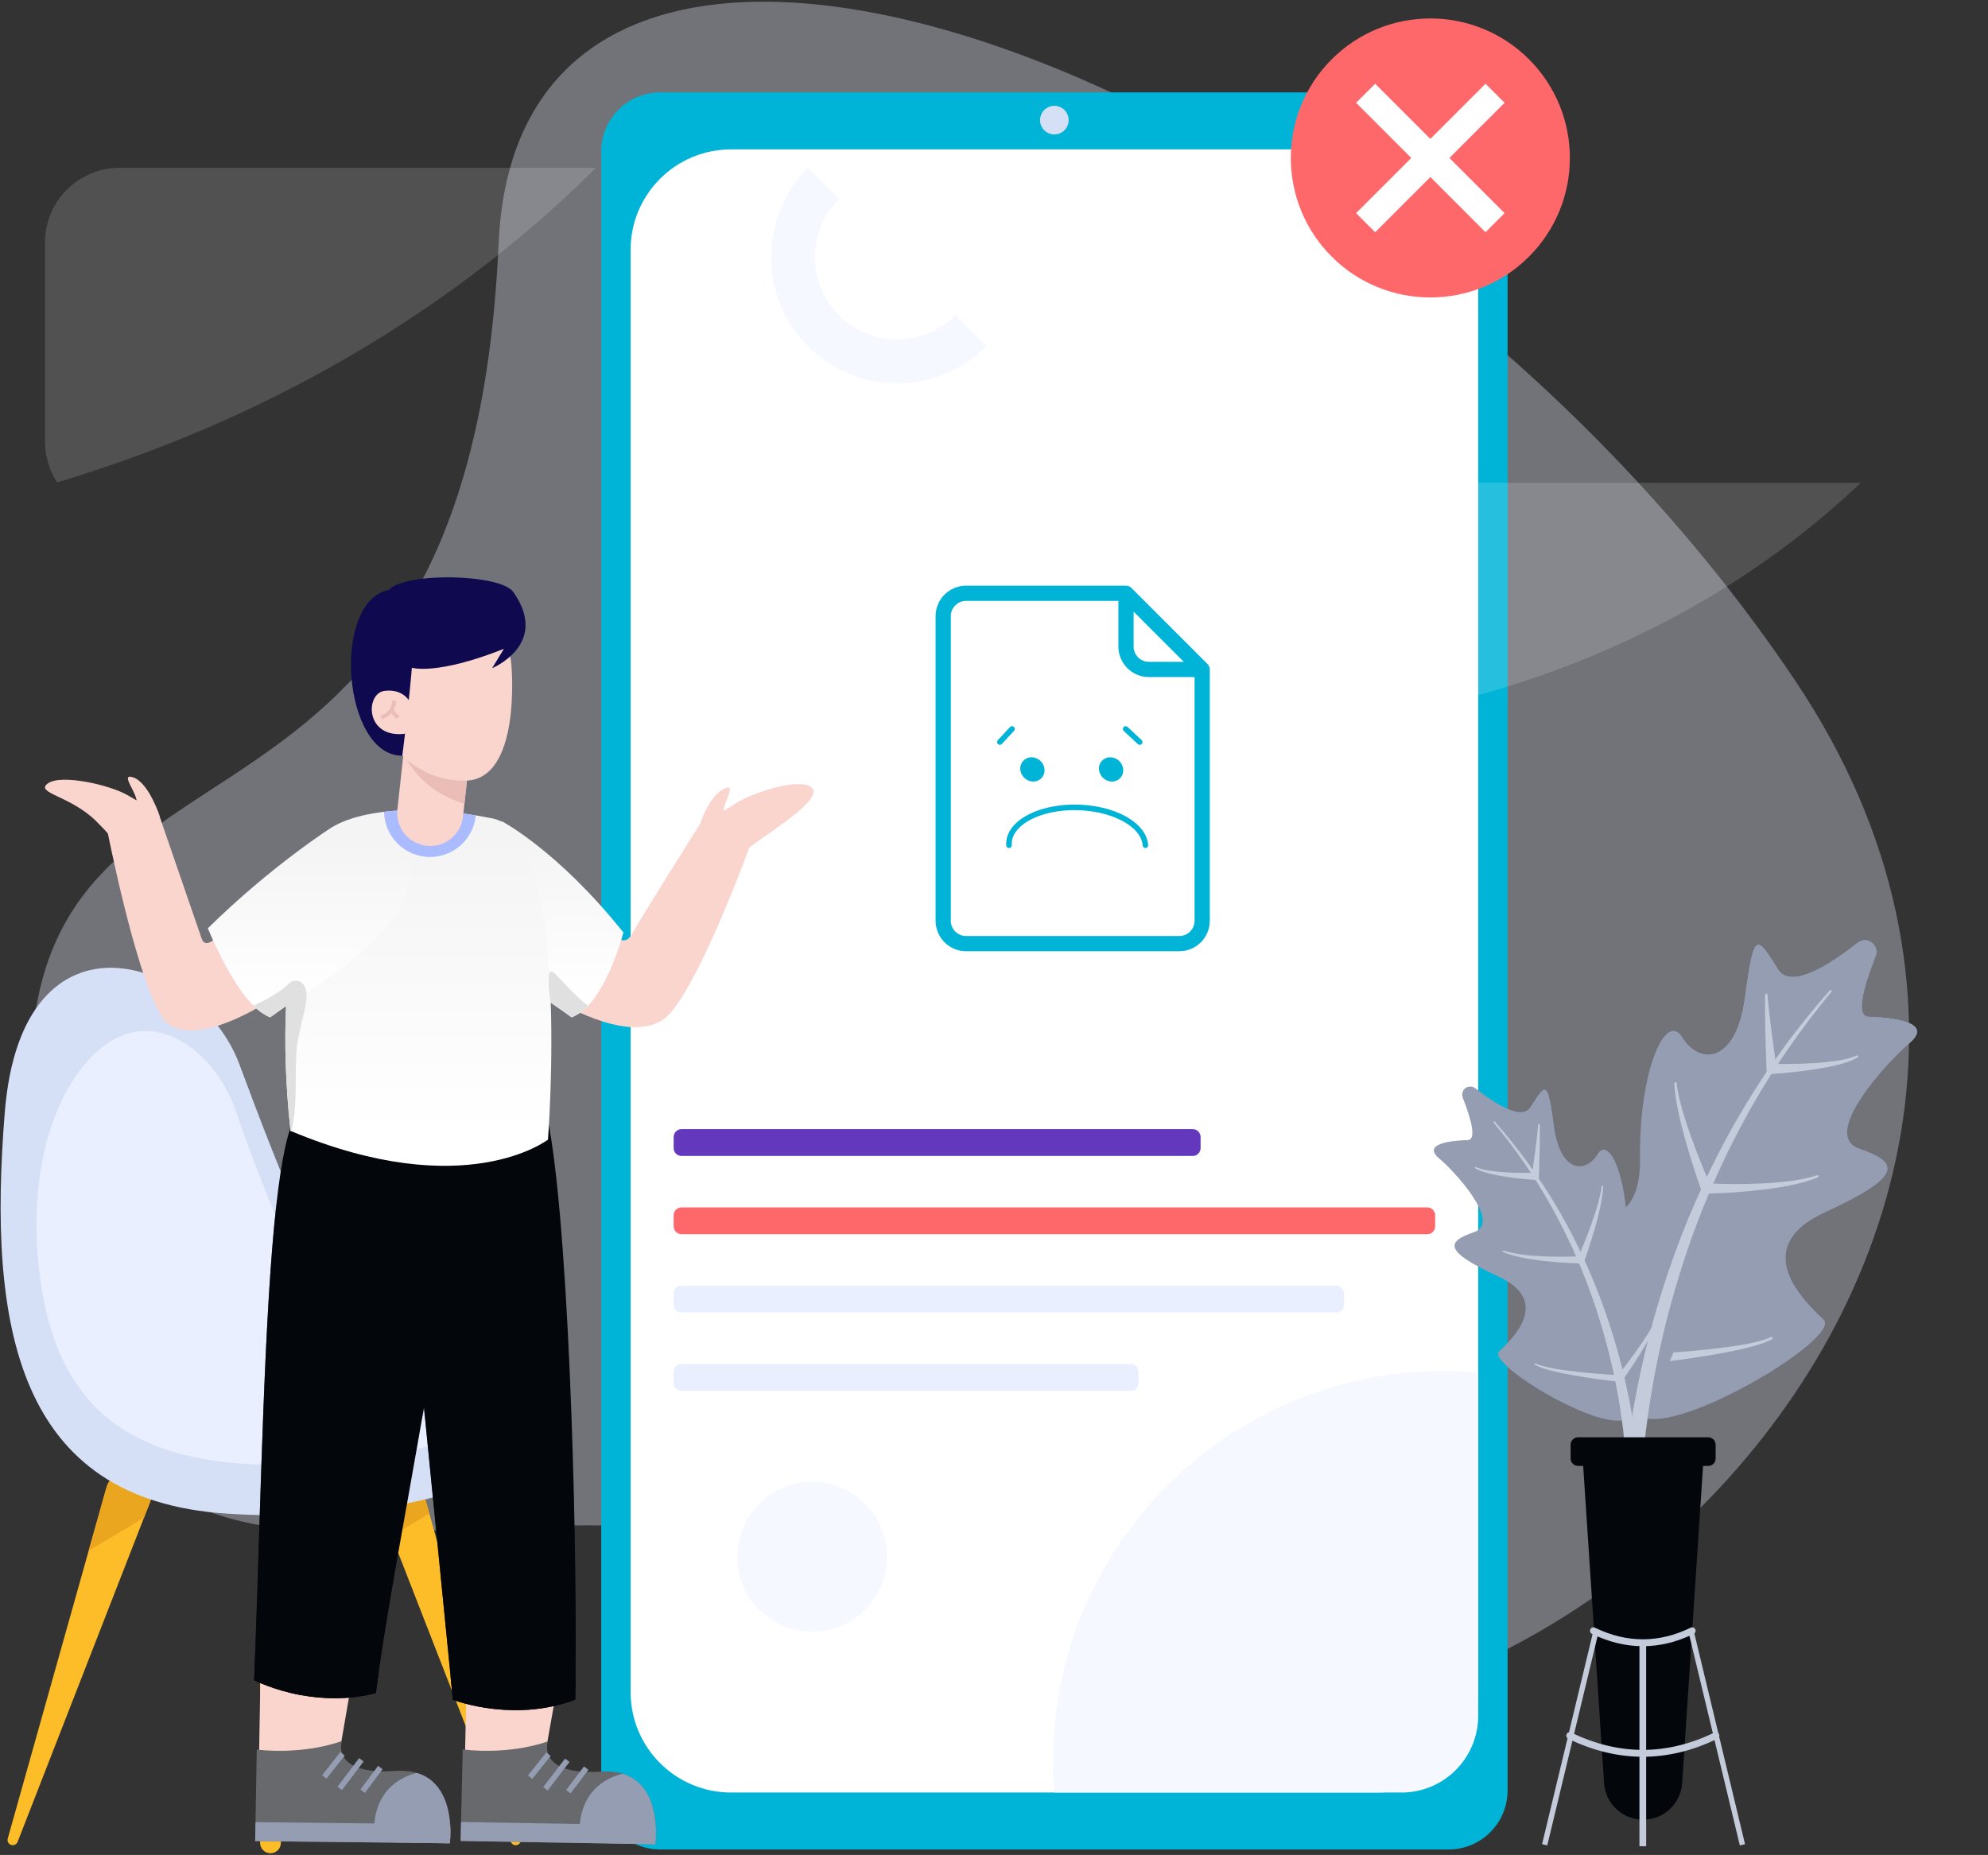 <svg width="404" height="377" viewBox="0 0 404 377" fill="none" xmlns="http://www.w3.org/2000/svg">
<rect x="0" y="0" width="404" height="377" fill="#333333" stroke="none"/>
<g clip-path="url(#clip0_13474_368377)">
<path opacity="0.34" d="M6.228 219.126C6.511 377.832 112.306 268.672 198.674 332.959C285.042 397.246 448.4 263.048 364.842 138.366C281.284 13.684 105.764 -50.506 101.328 49.451C95.391 183.254 6.084 139.984 6.228 219.126Z" fill="#E9EFFF"/>
<path d="M90.634 30.356V30.361H90.136C90.3 30.361 90.47 30.361 90.634 30.356Z" fill="#F5F8FF"/>
<path d="M294.379 18.778H134.173C127.551 18.778 122.184 24.146 122.184 30.768V363.903C122.184 370.525 127.551 375.893 134.173 375.893H294.379C301.001 375.893 306.369 370.525 306.369 363.903V30.768C306.369 24.146 301.001 18.778 294.379 18.778Z" fill="#00B4D8"/>
<path d="M300.397 50.77V343.907C300.397 355.177 291.258 364.316 279.988 364.316H148.563C137.293 364.316 128.154 355.177 128.154 343.907V50.77C128.154 39.497 137.293 30.361 148.563 30.361H279.988C291.258 30.361 300.397 39.494 300.397 50.77Z" fill="white"/>
<path d="M217.095 25.082C217.464 23.52 216.496 21.954 214.934 21.585C213.372 21.217 211.806 22.184 211.437 23.747C211.068 25.309 212.036 26.875 213.599 27.243C215.161 27.612 216.726 26.645 217.095 25.082Z" fill="#D5E0F7"/>
<path d="M242.386 229.487H138.498C137.615 229.487 136.898 230.203 136.898 231.086V233.335C136.898 234.218 137.615 234.935 138.498 234.935H242.386C243.269 234.935 243.985 234.218 243.985 233.335V231.086C243.985 230.203 243.269 229.487 242.386 229.487Z" fill="#6438BC"/>
<path d="M290.054 245.395H138.498C137.615 245.395 136.898 246.111 136.898 246.994V249.243C136.898 250.126 137.615 250.843 138.498 250.843H290.054C290.937 250.843 291.654 250.126 291.654 249.243V246.994C291.654 246.111 290.937 245.395 290.054 245.395Z" fill="#FF686B"/>
<path d="M271.546 261.306H138.498C137.615 261.306 136.898 262.022 136.898 262.905V265.154C136.898 266.037 137.615 266.753 138.498 266.753H271.546C272.43 266.753 273.146 266.037 273.146 265.154V262.905C273.146 262.022 272.43 261.306 271.546 261.306Z" fill="#E9EFFF"/>
<path d="M229.776 277.214H138.498C137.615 277.214 136.898 277.93 136.898 278.813V281.062C136.898 281.945 137.615 282.661 138.498 282.661H229.776C230.66 282.661 231.376 281.945 231.376 281.062V278.813C231.376 277.93 230.66 277.214 229.776 277.214Z" fill="#E9EFFF"/>
<path d="M300.397 278.971V348.732C300.397 357.338 293.42 364.316 284.814 364.316H214.263C214.093 362.219 214.008 360.096 214.008 357.953C214.008 314.156 249.512 278.655 293.306 278.655C295.698 278.655 298.061 278.76 300.397 278.971Z" fill="#F5F8FF"/>
<path d="M156.687 52.253C156.687 45.685 159.184 39.12 164.184 34.122L170.504 40.441C163.991 46.954 163.991 57.554 170.504 64.067C173.659 67.222 177.855 68.959 182.315 68.959C186.774 68.959 190.971 67.222 194.126 64.067L200.445 70.386C195.603 75.228 189.163 77.895 182.315 77.895C175.466 77.895 169.027 75.228 164.184 70.386C159.187 65.388 156.687 58.821 156.687 52.255V52.253Z" fill="#F5F8FF"/>
<path d="M170.686 330.532C178.494 327.414 182.296 318.556 179.178 310.748C176.06 302.94 167.202 299.138 159.394 302.256C151.586 305.375 147.784 314.232 150.902 322.04C154.02 329.849 162.878 333.65 170.686 330.532Z" fill="#F5F8FF"/>
<path d="M310.723 52.155C321.796 41.082 321.796 23.129 310.723 12.057C299.651 0.984 281.698 0.984 270.625 12.057C259.552 23.129 259.552 41.082 270.625 52.155C281.698 63.228 299.651 63.228 310.723 52.155Z" fill="#FF686B"/>
<path d="M294.548 32.107L305.763 43.322L301.888 47.197L290.677 35.982L279.462 47.197L275.587 43.322L286.802 32.107L275.587 20.893L279.462 17.021L290.677 28.235L301.888 17.021L305.763 20.893L294.548 32.107Z" fill="white"/>
<path d="M105.187 374.948C104.643 375.162 104.032 374.893 103.819 374.349L79.585 312.176L76.915 305.327C76.863 305.19 76.81 305.041 76.769 304.895C76.07 302.409 77.521 299.827 80.007 299.131C82.492 298.432 85.071 299.88 85.77 302.365L87.247 307.611L105.822 373.679C105.965 374.194 105.696 374.75 105.187 374.948Z" fill="#FDBD28"/>
<path d="M30.479 305.327L29.253 308.474L3.576 374.349C3.377 374.846 2.83 375.13 2.303 374.981C1.742 374.823 1.414 374.241 1.572 373.679L18.021 315.165L21.621 302.365C21.662 302.222 21.712 302.073 21.767 301.932C22.706 299.526 25.414 298.336 27.821 299.274C30.227 300.213 31.418 302.921 30.479 305.327Z" fill="#FDBD28"/>
<path d="M57.075 302V374.542C57.075 375.706 56.13 376.653 54.966 376.653C53.802 376.653 52.855 375.706 52.855 374.542V302C52.855 300.836 53.8 299.888 54.966 299.888C56.133 299.888 57.075 300.836 57.075 302Z" fill="#FDBD28"/>
<path d="M87.247 307.611L79.585 312.176L76.915 305.327C76.863 305.19 76.81 305.041 76.769 304.895C76.07 302.409 77.521 299.827 80.007 299.131C82.492 298.432 85.071 299.88 85.77 302.365L87.247 307.611Z" fill="#EAA61F"/>
<path d="M57.075 302V311.55L52.855 314.065V302C52.855 300.836 53.8 299.888 54.966 299.888C56.133 299.888 57.075 300.836 57.075 302Z" fill="#EAA61F"/>
<path d="M30.478 305.327L29.253 308.474L18.021 315.165L21.621 302.365C21.662 302.222 21.711 302.073 21.767 301.932C22.706 299.526 25.413 298.336 27.82 299.274C30.227 300.213 31.417 302.921 30.478 305.327Z" fill="#EAA61F"/>
<path d="M78.001 277.026C67.962 266.987 56.882 238.455 48.633 216.266C40.611 194.685 4.491 182.412 0.976 226.027C-2.542 269.64 3.438 304.813 45.995 307.626C88.552 310.439 113.42 295.932 112.82 289.688C111.946 280.559 91.014 290.039 78.001 277.026Z" fill="#D5E0F7"/>
<path d="M48.056 226.182C46.538 221.726 44.082 217.594 40.611 214.412C37.385 211.456 33.016 208.961 27.794 209.675C16.187 211.257 4.051 231.042 8.274 260.586C12.494 290.13 31.487 299.362 64.198 297.517C78.304 296.721 88.183 293.82 94.318 291.706C95.625 291.256 95.365 289.338 93.984 289.282C86.987 288.99 76.778 285.989 68.944 272.985C58.677 255.942 50.965 234.741 48.056 226.185V226.182Z" fill="#E9EFFF"/>
<path d="M333.278 287.811C337.337 290.194 349.282 285.15 358.625 279.518C366.322 274.877 372.255 269.844 370.577 268.233C366.854 264.663 355.034 253.65 370.875 246.362C386.71 239.069 386.093 236.28 377.87 233.487C369.647 230.694 383.85 215.506 387.953 212.081C393.108 207.777 384.85 206.809 379.73 206.651C376.981 206.566 378.847 200.206 381.16 194.343C382.049 192.085 379.391 190.117 377.487 191.62C371.498 196.343 363.907 201.048 361.362 197.036C356.926 190.056 356.461 188.968 354.602 202.773C353.759 209.046 351.727 212.4 349.461 213.69C346.732 215.239 343.662 213.801 341.884 210.838C338.626 205.411 333.053 217.199 333.281 235.66C333.509 254.115 316.598 245.433 315.048 247.912C313.498 250.392 320.642 280.404 333.281 287.811H333.278Z" fill="#949DB2"/>
<path d="M358.625 279.518C366.322 274.877 372.255 269.844 370.577 268.233C366.854 264.663 355.034 253.65 370.875 246.362C386.71 239.069 386.093 236.28 377.87 233.487C369.647 230.694 383.85 215.506 387.953 212.081C393.108 207.777 384.85 206.809 379.73 206.651C376.981 206.566 378.847 200.206 381.16 194.343C382.049 192.085 379.391 190.117 377.487 191.62C371.498 196.343 363.907 201.048 361.362 197.036C356.926 190.056 356.461 188.968 354.602 202.773C353.759 209.046 351.727 212.4 349.461 213.69C343.796 237.657 338.705 269.49 358.628 279.518H358.625Z" fill="#949DB2"/>
<path d="M322.578 255.065C323.11 257.097 323.987 258.992 324.905 260.852C325.832 262.709 326.841 264.522 327.903 266.3C328.961 268.081 330.058 269.838 331.193 271.57C332.327 273.304 333.479 275.014 334.69 276.716L335.038 277.149L335.532 277.094C339.702 276.626 343.84 276.055 347.969 275.362C350.031 275.003 352.089 274.62 354.133 274.149C355.154 273.897 356.175 273.652 357.18 273.336C358.189 273.035 359.184 272.657 360.137 272.16C360.251 272.102 360.295 271.961 360.236 271.847C360.178 271.739 360.046 271.692 359.935 271.742L359.915 271.751C358.991 272.163 358.014 272.473 357.008 272.71C356.008 272.962 354.987 273.146 353.97 273.333C351.926 273.678 349.864 273.941 347.802 274.175C343.673 274.623 339.518 274.947 335.383 275.166L336.225 275.544C334.95 273.959 333.699 272.321 332.479 270.675C331.254 269.028 330.07 267.356 328.917 265.657C327.762 263.961 326.663 262.232 325.642 260.457C324.633 258.682 323.66 256.866 323.031 254.936C322.99 254.811 322.858 254.743 322.738 254.784C322.621 254.822 322.554 254.945 322.586 255.065H322.578Z" fill="#C4CBDA"/>
<path d="M340.252 220.161C340.316 222.053 340.653 223.91 341.024 225.749C341.401 227.589 341.857 229.41 342.36 231.218C342.857 233.025 343.393 234.823 343.963 236.607C344.533 238.397 345.121 240.166 345.761 241.947L345.984 242.567L346.715 242.605C348.653 242.564 350.557 242.464 352.472 242.333C354.385 242.201 356.294 242.029 358.198 241.798C360.102 241.57 362.003 241.292 363.883 240.897C365.76 240.502 367.638 240.04 369.422 239.286C369.538 239.236 369.594 239.099 369.544 238.982C369.498 238.868 369.369 238.812 369.255 238.853H369.252C367.474 239.464 365.602 239.783 363.737 240.037C361.865 240.292 359.979 240.429 358.09 240.52C356.201 240.613 354.309 240.648 352.417 240.643C350.528 240.637 348.624 240.599 346.756 240.502L347.709 241.157C346.963 239.476 346.247 237.756 345.557 236.037C344.864 234.314 344.206 232.58 343.586 230.832C342.96 229.086 342.378 227.323 341.875 225.542C341.378 223.761 340.916 221.959 340.72 220.129C340.705 219.997 340.591 219.907 340.462 219.918C340.34 219.93 340.252 220.038 340.255 220.158L340.252 220.161Z" fill="#C4CBDA"/>
<path d="M358.71 202.159C358.66 204.692 358.701 207.224 358.754 209.754C358.809 212.283 358.891 214.81 358.991 217.342V218.348L360.038 218.281C361.538 218.184 363.006 218.05 364.485 217.892C365.962 217.731 367.436 217.541 368.904 217.316C370.372 217.091 371.837 216.81 373.287 216.462C374.732 216.105 376.185 215.687 377.516 214.924C377.627 214.859 377.665 214.719 377.601 214.605C377.539 214.5 377.411 214.459 377.302 214.508L377.288 214.514C375.995 215.108 374.551 215.394 373.115 215.611C371.673 215.821 370.223 215.965 368.764 216.055C367.304 216.146 365.842 216.202 364.38 216.228C362.921 216.251 361.447 216.251 360.003 216.213L361.049 217.152C360.687 214.663 360.339 212.16 360.017 209.663C359.698 207.163 359.391 204.659 359.175 202.15C359.166 202.022 359.052 201.925 358.923 201.937C358.804 201.946 358.713 202.048 358.71 202.165V202.159Z" fill="#C4CBDA"/>
<path d="M292.522 235.487C295.385 237.874 305.295 248.471 299.558 250.422C293.82 252.372 293.388 254.317 304.436 259.402C315.486 264.487 307.243 272.172 304.646 274.661C303.473 275.787 307.614 279.302 312.986 282.536C319.504 286.463 327.836 289.987 330.669 288.32C339.489 283.156 344.472 262.218 343.387 260.487C342.758 259.478 338.477 261.119 335.053 260.101C332.611 259.379 330.605 257.3 330.669 251.939C330.827 239.058 326.938 230.835 324.666 234.625C323.423 236.692 321.282 237.695 319.379 236.613C317.797 235.716 316.378 233.373 315.79 229.001C314.492 219.369 314.167 220.126 311.071 224.995C309.299 227.797 304.003 224.513 299.824 221.217C298.944 220.524 297.833 220.892 297.362 221.679C297.125 222.08 297.055 222.586 297.265 223.118C298.877 227.209 300.178 231.648 298.262 231.709C294.689 231.818 288.928 232.496 292.525 235.496L292.522 235.487Z" fill="#949DB2"/>
<path d="M297.362 221.67C300.763 232.493 311.583 259.481 335.05 260.098C332.608 259.375 330.602 257.296 330.666 251.936C330.824 239.055 326.935 230.832 324.663 234.622C323.42 236.689 321.279 237.692 319.376 236.61C317.794 235.712 316.375 233.37 315.788 228.998C314.489 219.366 314.165 220.123 311.068 224.992C309.296 227.793 304 224.509 299.821 221.214C298.941 220.521 297.83 220.889 297.359 221.676L297.362 221.67Z" fill="#949DB2"/>
<path d="M333.219 302.821C333.201 301.038 333.093 299.35 332.953 297.628C332.807 295.917 332.625 294.209 332.403 292.51C331.964 289.109 331.368 285.738 330.654 282.392C329.23 275.702 327.256 269.137 324.803 262.765C323.572 259.58 322.186 256.457 320.712 253.384C319.206 250.322 317.586 247.322 315.831 244.397C312.319 238.558 308.266 233.054 303.772 227.954C303.713 227.887 303.611 227.881 303.544 227.94C303.476 227.998 303.47 228.1 303.526 228.168C307.863 233.376 311.737 238.961 315.056 244.851C316.714 247.798 318.235 250.816 319.642 253.887C321.016 256.972 322.3 260.095 323.429 263.276C325.677 269.637 327.441 276.167 328.657 282.793C329.268 286.103 329.76 289.437 330.096 292.779C330.268 294.452 330.397 296.125 330.494 297.797C330.584 299.461 330.64 301.166 330.613 302.775V302.813C330.599 303.535 331.175 304.128 331.897 304.143C332.62 304.155 333.213 303.582 333.228 302.859C333.228 302.851 333.228 302.833 333.228 302.821H333.219Z" fill="#C4CBDA"/>
<path d="M337.819 265.388C337.38 266.736 336.702 268.002 335.997 269.239C335.287 270.476 334.518 271.684 333.713 272.865C332.912 274.049 332.085 275.216 331.228 276.365C330.377 277.512 329.502 278.655 328.613 279.761L329.201 279.497C326.315 279.345 323.417 279.117 320.537 278.807C319.098 278.643 317.659 278.459 316.235 278.219C314.82 277.959 313.375 277.696 312.088 277.117L312.074 277.111C311.992 277.073 311.895 277.111 311.86 277.193C311.825 277.272 311.86 277.363 311.933 277.404C312.597 277.752 313.293 278.015 313.998 278.222C314.7 278.442 315.41 278.614 316.124 278.79C317.551 279.117 318.987 279.386 320.426 279.638C323.306 280.12 326.192 280.521 329.102 280.845L329.447 280.883L329.69 280.582C330.532 279.395 331.336 278.202 332.128 276.991C332.921 275.784 333.684 274.558 334.424 273.315C335.164 272.076 335.869 270.809 336.515 269.514C337.155 268.216 337.766 266.894 338.138 265.478C338.161 265.391 338.109 265.303 338.021 265.28C337.936 265.259 337.851 265.306 337.825 265.385L337.819 265.388Z" fill="#C4CBDA"/>
<path d="M325.476 241.105C325.338 242.382 325.017 243.637 324.669 244.88C324.318 246.123 323.911 247.351 323.476 248.57C323.043 249.79 322.584 251 322.101 252.202C321.619 253.401 321.119 254.603 320.601 255.776L321.265 255.316C319.961 255.384 318.633 255.41 317.317 255.413C315.998 255.419 314.677 255.393 313.358 255.328C312.039 255.267 310.723 255.167 309.419 254.992C308.117 254.814 306.81 254.591 305.57 254.167C305.486 254.138 305.392 254.182 305.363 254.267C305.336 254.349 305.374 254.436 305.453 254.468C306.696 254.995 308.006 255.316 309.316 255.594C310.629 255.869 311.954 256.062 313.282 256.223C314.609 256.384 315.943 256.507 317.276 256.597C318.613 256.688 319.94 256.758 321.294 256.787L321.753 256.796L321.961 256.328C322.405 255.085 322.818 253.851 323.215 252.603C323.613 251.357 323.987 250.103 324.333 248.842C324.68 247.582 325.002 246.313 325.262 245.029C325.523 243.745 325.754 242.45 325.8 241.128C325.803 241.037 325.733 240.964 325.643 240.961C325.558 240.958 325.485 241.026 325.476 241.107V241.105Z" fill="#C4CBDA"/>
<path d="M312.597 228.557C312.445 230.305 312.231 232.054 312.009 233.797C311.784 235.54 311.541 237.286 311.29 239.023L312.018 238.367C309.994 238.414 307.939 238.382 305.906 238.256C304.889 238.192 303.874 238.093 302.871 237.946C301.871 237.794 300.862 237.595 299.961 237.183H299.952C299.871 237.142 299.774 237.177 299.736 237.259C299.701 237.335 299.73 237.426 299.803 237.467C300.73 237.999 301.745 238.291 302.754 238.54C303.766 238.783 304.786 238.979 305.813 239.137C307.865 239.452 309.915 239.669 311.997 239.812L312.726 239.862V239.16C312.796 237.394 312.851 235.63 312.889 233.864C312.927 232.101 312.957 230.335 312.922 228.565C312.922 228.475 312.845 228.405 312.755 228.407C312.67 228.407 312.603 228.475 312.597 228.557Z" fill="#C4CBDA"/>
<path d="M333.36 308.529C333.336 307.398 333.348 306.175 333.38 304.988C333.412 303.792 333.462 302.593 333.529 301.394C333.667 298.996 333.851 296.596 334.1 294.201C334.582 289.408 335.29 284.632 336.164 279.886C337.047 275.14 338.097 270.423 339.355 265.756C340.612 261.092 342.054 256.475 343.659 251.913C345.273 247.354 347.116 242.877 349.087 238.455C350.119 236.265 351.116 234.06 352.239 231.914C353.306 229.738 354.494 227.627 355.657 225.501C360.418 217.058 365.971 209.058 372.185 201.589C372.267 201.49 372.256 201.343 372.159 201.262C372.063 201.18 371.916 201.191 371.834 201.285C365.392 208.596 359.582 216.482 354.546 224.855C353.312 226.963 352.058 229.06 350.92 231.221C349.724 233.352 348.657 235.551 347.551 237.733C345.437 242.14 343.449 246.614 341.685 251.179C339.931 255.746 338.34 260.379 336.933 265.072C335.527 269.765 334.328 274.52 333.295 279.313C332.272 284.109 331.415 288.943 330.786 293.815C330.465 296.25 330.207 298.695 329.997 301.149C329.895 302.377 329.807 303.605 329.74 304.839C329.672 306.082 329.623 307.29 329.614 308.594C329.605 309.629 330.438 310.471 331.474 310.48C332.509 310.489 333.351 309.655 333.36 308.62C333.36 308.606 333.36 308.591 333.36 308.576V308.527V308.529Z" fill="#C4CBDA"/>
<path d="M333.912 369.834C329.724 369.834 326.253 366.585 325.979 362.403L321.504 294.446H346.323L341.849 362.403C341.574 366.582 338.103 369.834 333.915 369.834H333.912Z" fill="#03060B"/>
<path d="M347.136 292.121H320.692C319.855 292.121 319.177 292.8 319.177 293.636V296.423C319.177 297.26 319.855 297.938 320.692 297.938H347.136C347.972 297.938 348.65 297.26 348.65 296.423V293.636C348.65 292.8 347.972 292.121 347.136 292.121Z" fill="#03060B"/>
<path d="M324.859 331.703L323.804 331.45L313.379 374.809L314.433 375.063L324.859 331.703Z" fill="#C4CBDA"/>
<path d="M353.567 375.063L354.622 374.81L344.196 331.45L343.141 331.704L353.567 375.063Z" fill="#C4CBDA"/>
<path d="M334.532 333.886H333.167V375.226H334.532V333.886Z" fill="#C4CBDA"/>
<path d="M333.851 334.576C330.394 334.576 326.941 333.74 323.511 332.07C323.166 331.9 323.019 331.482 323.189 331.137C323.359 330.789 323.774 330.646 324.122 330.815C330.579 333.959 337.126 333.959 343.58 330.815C343.928 330.646 344.343 330.792 344.513 331.137C344.682 331.485 344.536 331.9 344.191 332.07C340.761 333.74 337.304 334.576 333.851 334.576Z" fill="#C4CBDA"/>
<path d="M333.851 357.049C328.786 357.049 323.718 355.824 318.688 353.376C318.343 353.206 318.197 352.788 318.367 352.443C318.536 352.095 318.954 351.952 319.299 352.121C328.955 356.824 338.746 356.824 348.402 352.121C348.75 351.952 349.165 352.098 349.335 352.443C349.504 352.791 349.358 353.206 349.013 353.376C343.983 355.827 338.915 357.049 333.851 357.049Z" fill="#C4CBDA"/>
<path d="M52.65 356.487L52.919 341.021L71.752 340.091L68.962 356.35C68.962 356.35 57.206 359.073 52.653 356.485L52.65 356.487Z" fill="#F9D5CE"/>
<path d="M91.411 374.635L51.857 374.188L52.179 355.596C62.367 356.68 69.447 353.853 69.447 353.853C69.447 353.853 67.151 360.836 80.322 359.929C82.021 359.812 83.463 359.97 84.691 360.333C89.89 361.871 91.212 367.094 91.472 370.781C91.63 372.983 91.408 374.635 91.408 374.635H91.411Z" fill="#67696C"/>
<path d="M91.411 374.635L76.091 374.369C75.094 364.026 81.486 361.131 84.694 360.33C89.893 361.868 91.215 367.091 91.475 370.778C91.633 372.98 91.411 374.633 91.411 374.633V374.635Z" fill="#949DB2"/>
<path d="M91.411 374.635L51.857 374.188L51.925 370.334L91.475 370.781C91.633 372.983 91.411 374.635 91.411 374.635Z" fill="#949DB2"/>
<path d="M76.834 358.9L73.234 363.715L74.143 364.394L77.743 359.579L76.834 358.9Z" fill="#949DB2"/>
<path d="M72.99 357.317L68.581 363.137L69.485 363.822L73.895 358.002L72.99 357.317Z" fill="#949DB2"/>
<path d="M69.165 356.097L65.455 360.794L66.345 361.497L70.055 356.8L69.165 356.097Z" fill="#949DB2"/>
<path d="M86.165 286.092C82.799 305.447 79.033 325.382 77.009 339.503C76.775 341.118 76.565 342.656 76.383 344.109C70.781 345.565 65.467 345.299 61.212 344.524C55.472 343.472 51.656 341.477 51.656 341.477C51.726 339.667 51.793 337.837 51.861 335.991C53.039 303.544 53.691 266.838 56.162 244.821C57.174 235.803 58.49 229.25 60.276 226.463C60.276 226.463 71.979 225.667 86.259 228.738C88.42 229.197 90.645 229.753 92.894 230.411C93.572 241.108 90.148 263.192 86.168 286.089L86.165 286.092Z" fill="#03060B"/>
<path d="M94.499 356.464L94.856 341.001L113.694 340.182L110.811 356.423C110.811 356.423 99.04 359.078 94.502 356.464H94.499Z" fill="#F9D5CE"/>
<path d="M133.155 374.834L93.604 374.159L94.034 355.566C104.216 356.71 111.313 353.923 111.313 353.923C111.313 353.923 108.98 360.891 122.154 360.061C123.853 359.956 125.294 360.119 126.52 360.491C131.71 362.058 133 367.29 133.242 370.98C133.386 373.182 133.155 374.834 133.155 374.834Z" fill="#67696C"/>
<path d="M133.155 374.834L117.835 374.481C116.896 364.132 123.306 361.272 126.52 360.491C131.71 362.058 133 367.29 133.243 370.98C133.386 373.182 133.155 374.834 133.155 374.834Z" fill="#949DB2"/>
<path d="M133.155 374.834L93.604 374.159L93.692 370.305L133.24 370.98C133.383 373.182 133.152 374.834 133.152 374.834H133.155Z" fill="#949DB2"/>
<path d="M118.675 359.016L115.046 363.81L115.951 364.494L119.579 359.7L118.675 359.016Z" fill="#949DB2"/>
<path d="M114.835 357.412L110.392 363.206L111.292 363.897L115.736 358.102L114.835 357.412Z" fill="#949DB2"/>
<path d="M111.018 356.171L107.281 360.848L108.167 361.556L111.904 356.88L111.018 356.171Z" fill="#949DB2"/>
<path d="M116.972 340.726C116.955 342.393 116.934 343.975 116.905 345.445C110.934 347.694 105.094 347.838 100.57 347.346C95.459 346.799 92.037 345.448 92.037 345.448L91.572 340.778L86.162 286.092L86.004 284.474L80.773 231.621C80.773 231.621 82.747 230.253 86.253 228.741C91.499 226.472 100.184 223.869 110.799 225.042C115.458 244.266 117.288 309.065 116.97 340.726H116.972Z" fill="#03060B"/>
<path d="M116.972 340.726C116.954 342.393 116.934 343.975 116.905 345.445C110.933 347.694 105.094 347.838 100.57 347.346C95.458 346.799 92.037 345.448 92.037 345.448L91.572 340.778C97.09 341.811 106.559 342.843 116.969 340.723L116.972 340.726Z" fill="#03060B"/>
<path d="M77.009 339.503C76.775 341.118 76.565 342.656 76.383 344.109C70.781 345.565 65.467 345.299 61.212 344.524C55.472 343.472 51.656 341.477 51.656 341.477C51.726 339.667 51.793 337.837 51.861 335.991C57.054 337.994 67.456 341.226 77.012 339.503H77.009Z" fill="#03060B"/>
<g opacity="0.6">
<path d="M100.573 347.346C95.462 346.799 92.04 345.448 92.04 345.448L86.007 284.472C87.01 279.337 90.35 262.121 91.291 255.279C90.598 272.979 92.128 306.842 92.128 306.842C92.78 317.495 94.277 339.65 100.573 347.346Z" fill="#03060B"/>
</g>
<g opacity="0.6">
<path d="M61.209 344.524C55.469 343.472 51.653 341.477 51.653 341.477C52.969 307.763 53.548 268.09 56.159 244.824C57.045 254.556 58.633 274.754 57.706 286.498C56.452 302.386 54.361 334.576 60.215 341.685C61.206 342.89 61.464 343.817 61.209 344.527V344.524Z" fill="#03060B"/>
</g>
<path d="M152.672 171.15C152.672 171.15 143.154 197.714 136.305 205.809C133.422 209.221 128.684 209.224 124.169 208.084C121.938 207.522 119.754 206.683 117.882 205.835C114.551 204.329 112.18 202.808 112.18 202.808L114.765 199.946L124.184 189.506C124.184 189.506 125.137 190.743 126.248 191.05C126.959 191.252 127.734 191.068 128.363 189.924C129.971 187.012 142.452 167.124 142.452 167.124L152.675 171.153L152.672 171.15Z" fill="#F9D5CE"/>
<path d="M150.2 174.648C150.2 174.648 148.832 174.58 154.938 170.323C161.044 166.065 167.483 161.538 164.608 159.828C161.734 158.12 152.037 161.375 148.732 163.749C144.758 166.603 141.1 166.872 141.957 169.372C142.817 171.873 150.2 174.648 150.2 174.648Z" fill="#F9D5CE"/>
<path d="M142.377 167.167C142.377 167.167 144.112 161.752 147.156 160.307C150.2 158.863 146.22 164.138 147.141 165.594C148.062 167.051 143.035 167.831 142.377 167.167Z" fill="#F9D5CE"/>
<path d="M126.689 189.506C126.689 189.506 126.54 190.091 126.245 191.05C125.321 194.059 122.987 200.744 119.522 204.408C118.999 204.964 118.452 205.449 117.879 205.838C117.811 205.885 117.744 205.929 117.677 205.973C117.18 206.294 116.683 206.563 116.185 206.78C114.671 205.671 113.255 204.689 111.904 203.779C105.345 199.361 100.342 196.656 93.751 189.79C91.396 187.339 89.519 184.555 88.332 181.438C83.124 167.793 102.02 166.936 102.02 166.936C102.02 166.936 113.308 172.791 126.686 189.512L126.689 189.506Z" fill="url(#paint0_linear_13474_368377)"/>
<path d="M111.357 231.615C111.357 231.615 94.563 244.693 59.136 229.881C59.104 229.864 59.074 229.852 59.039 229.84C59.036 229.823 59.031 229.802 59.036 229.785C57.984 220.149 57.8 211.719 58.133 204.478C58.203 203.001 58.291 201.572 58.405 200.197C59.437 187.053 62.16 178.382 63.978 174.034C65.631 170.086 66.92 168.621 67.61 168.08C67.967 167.796 68.157 167.761 68.157 167.761C68.157 167.761 71.204 165.805 78.056 164.989C82.55 164.451 88.689 164.404 96.678 165.72C97.798 165.904 98.953 166.118 100.149 166.355C116.215 169.595 111.357 231.613 111.357 231.613V231.615Z" fill="url(#paint1_linear_13474_368377)"/>
<path d="M46.419 187.833C46.419 187.833 42.061 193.907 40.982 190.76C39.903 187.614 32.443 165.968 32.443 165.968L21.676 168.162C21.676 168.162 27.285 197.068 32.619 206.23C37.956 215.394 56.867 202.048 56.867 202.048L46.416 187.833H46.419Z" fill="#F9D5CE"/>
<path d="M23.506 172.03C23.506 172.03 24.866 172.2 19.594 166.945C14.321 161.69 7.025 161.202 9.722 159.225C12.421 157.248 22.384 159.558 25.901 161.6C30.133 164.059 33.823 165.951 32.542 168.264C31.262 170.577 23.506 172.028 23.506 172.028V172.03Z" fill="#F9D5CE"/>
<path d="M32.513 166.024C32.513 166.024 30.311 159.17 27.142 158.026C23.972 156.88 28.443 161.749 27.665 163.29C26.887 164.828 31.75 166.565 32.513 166.027V166.024Z" fill="#F9D5CE"/>
<path d="M82.746 181.432C81.559 184.552 79.682 187.336 77.328 189.784C71.187 196.179 66.423 198.966 60.492 202.893C59.726 203.396 58.946 203.923 58.136 204.478C57.097 205.189 56.021 205.946 54.893 206.774C54.398 206.557 53.901 206.288 53.404 205.967C52.764 205.557 52.126 205.022 51.498 204.391C46.538 199.419 42.242 188.667 42.242 188.667C55.243 175.864 67.531 168.08 67.531 168.08H67.616C69.034 168.077 87.764 168.296 82.749 181.429L82.746 181.432Z" fill="url(#paint2_linear_13474_368377)"/>
<path d="M50.182 204.554C50.182 204.554 50.185 204.698 50.193 204.964C50.185 204.973 50.182 204.973 50.182 204.973V204.554Z" fill="#4741BB"/>
<path d="M60.215 214.172C59.925 220.214 60.431 225.86 59.136 229.884C59.104 229.867 59.074 229.855 59.039 229.843C59.036 229.826 59.031 229.805 59.036 229.788C57.984 220.152 57.799 211.722 58.133 204.481C57.095 205.192 56.019 205.949 54.89 206.777C54.395 206.56 53.898 206.291 53.401 205.97C52.761 205.56 52.123 205.025 51.495 204.393C53.331 203.545 56.63 201.893 58.405 200.2C58.489 200.121 58.568 200.036 58.647 199.957C59.861 198.694 62.168 199.235 62.306 202.048C62.443 204.82 60.425 209.815 60.215 214.172Z" fill="#E0E0E0"/>
<path d="M119.522 204.405C118.999 204.961 118.452 205.446 117.879 205.835C117.811 205.882 117.744 205.926 117.677 205.97C117.18 206.291 116.683 206.56 116.186 206.777C114.671 205.668 113.255 204.686 111.904 203.776C111.79 203.054 111.007 197.84 111.916 197.451C112.285 197.293 113.349 198.445 114.758 199.949C116.124 201.408 117.823 203.192 119.519 204.408L119.522 204.405Z" fill="#E0E0E0"/>
<path d="M96.681 165.726C96.236 170.466 92.245 174.174 87.39 174.174C82.285 174.174 78.138 170.077 78.059 164.992C82.554 164.454 88.692 164.407 96.681 165.723V165.726Z" fill="#ABBBFF"/>
<path d="M95.915 149.359L94.093 165.963C93.689 169.644 90.376 172.303 86.695 171.899C83.013 171.495 80.355 168.182 80.758 164.501L82.58 147.897L95.915 149.359Z" fill="#F9D5CE"/>
<path d="M95.914 149.359L94.379 163.366C87.03 161.144 83.553 156.333 82.003 153.151L82.579 147.897L95.914 149.359Z" fill="#EABDB7"/>
<path d="M103.953 135.562C103.953 135.562 105.927 158.459 94.613 158.658C83.302 158.857 76.781 149.087 76.55 143.297C76.319 137.51 77.988 121.473 90.876 122.336C103.76 123.198 103.953 135.562 103.953 135.562Z" fill="#F9D5CE"/>
<path d="M83.697 135.711C83.697 135.711 88.686 137.317 102.395 131.872L100.006 135.805C100.006 135.805 111.814 130.95 104.304 120.309C101.696 116.613 82.232 116.236 79.053 119.903C67.204 122.201 69.652 153.695 81.755 153.587C83.13 142.899 83.7 135.711 83.7 135.711H83.697Z" fill="#0F094F"/>
<path d="M83.392 142.811C83.392 142.811 82.094 139.91 78.146 140.413C74.198 140.916 74.146 150.142 82.307 149.128C84.173 144.648 83.395 142.811 83.395 142.811H83.392Z" fill="#F9D5CE"/>
<path d="M77.571 146.18L77.349 145.423C79.659 144.744 79.714 142.49 79.714 142.393L80.504 142.399C80.504 142.428 80.454 145.332 77.571 146.18Z" fill="#EABDB7"/>
<path d="M79.719 144.116L79.165 144.679L80.604 146.094L81.158 145.531L79.719 144.116Z" fill="#EABDB7"/>
<path opacity="0.15" d="M121.096 34.122C110.937 44.246 97.713 55.519 81.051 66.266C78.726 67.766 76.334 69.257 73.872 70.731C56.589 81.092 35.956 90.721 11.623 98.038C10.053 95.654 9.143 92.8 9.143 89.736V49.261C9.143 40.901 15.921 34.122 24.282 34.122H121.096Z" fill="white"/>
<path opacity="0.15" d="M291.357 143.601V114.224L276.628 98.017L310.623 98.134H378.12C360.759 114.651 332.821 133.98 291.357 143.601Z" fill="white"/>
<path d="M212.269 156.376C212.368 157.736 211.342 158.842 209.982 158.842C208.622 158.842 207.438 157.739 207.341 156.376C207.242 155.017 208.268 153.911 209.628 153.911C210.988 153.911 212.172 155.014 212.269 156.376Z" fill="#00B4D8"/>
<path d="M228.261 156.376C228.361 157.736 227.334 158.842 225.974 158.842C224.615 158.842 223.43 157.739 223.334 156.376C223.234 155.017 224.261 153.911 225.621 153.911C226.98 153.911 228.165 155.014 228.261 156.376Z" fill="#00B4D8"/>
<path d="M232.77 172.36C232.478 172.36 232.229 172.132 232.209 171.837C231.922 167.875 225.708 164.652 218.356 164.652C213.485 164.652 209.11 166.1 206.94 168.433C205.975 169.471 205.528 170.588 205.612 171.758C205.636 172.068 205.402 172.34 205.089 172.36C204.776 172.381 204.507 172.15 204.487 171.837C204.381 170.363 204.943 168.922 206.113 167.664C208.49 165.111 213.18 163.523 218.353 163.523C226.419 163.523 232.998 167.141 233.332 171.755C233.355 172.065 233.121 172.337 232.808 172.358C232.794 172.358 232.782 172.358 232.767 172.358L232.77 172.36Z" fill="#00B4D8"/>
<path d="M203.188 151.382C203.051 151.382 202.913 151.332 202.805 151.23C202.577 151.016 202.562 150.659 202.776 150.431L205.247 147.767C205.46 147.539 205.817 147.528 206.045 147.738C206.273 147.952 206.288 148.308 206.074 148.536L203.603 151.2C203.492 151.32 203.34 151.382 203.191 151.382H203.188Z" fill="#00B4D8"/>
<path d="M231.612 151.382C231.475 151.382 231.337 151.332 231.226 151.23L228.369 148.566C228.141 148.352 228.129 147.995 228.343 147.767C228.556 147.539 228.913 147.528 229.141 147.741L231.998 150.405C232.226 150.619 232.238 150.975 232.024 151.203C231.913 151.323 231.764 151.382 231.612 151.382Z" fill="#00B4D8"/>
<path d="M245.4 134.965L229.922 119.487C229.632 119.197 229.238 119.034 228.828 119.034H196.322C192.909 119.034 190.131 121.812 190.131 125.224V187.14C190.131 190.555 192.909 193.33 196.322 193.33H239.663C243.075 193.33 245.853 190.552 245.853 187.14V136.059C245.853 135.646 245.69 135.254 245.4 134.965ZM230.375 124.318L240.569 134.512H233.472C231.764 134.512 230.375 133.123 230.375 131.415V124.318ZM242.759 187.14C242.759 188.847 241.37 190.237 239.663 190.237H196.322C194.614 190.237 193.225 188.847 193.225 187.14V125.224C193.225 123.516 194.614 122.127 196.322 122.127H227.281V131.415C227.281 134.83 230.059 137.606 233.472 137.606H242.759V187.137V187.14Z" fill="#00B4D8"/>
</g>
<defs>
<linearGradient id="paint0_linear_13474_368377" x1="107.06" y1="169.673" x2="107.06" y2="203.064" gradientUnits="userSpaceOnUse">
<stop stop-color="#F4F4F4"/>
<stop offset="1" stop-color="white"/>
</linearGradient>
<linearGradient id="paint1_linear_13474_368377" x1="85.019" y1="169.601" x2="85.019" y2="230.202" gradientUnits="userSpaceOnUse">
<stop stop-color="#F4F4F4"/>
<stop offset="1" stop-color="white"/>
</linearGradient>
<linearGradient id="paint2_linear_13474_368377" x1="62.924" y1="170.737" x2="62.924" y2="203.165" gradientUnits="userSpaceOnUse">
<stop stop-color="#F4F4F4"/>
<stop offset="1" stop-color="white"/>
</linearGradient>
<clipPath id="clip0_13474_368377">
<rect width="403.751" height="376.306" fill="white" transform="translate(0.125 0.347)"/>
</clipPath>
</defs>
</svg>
